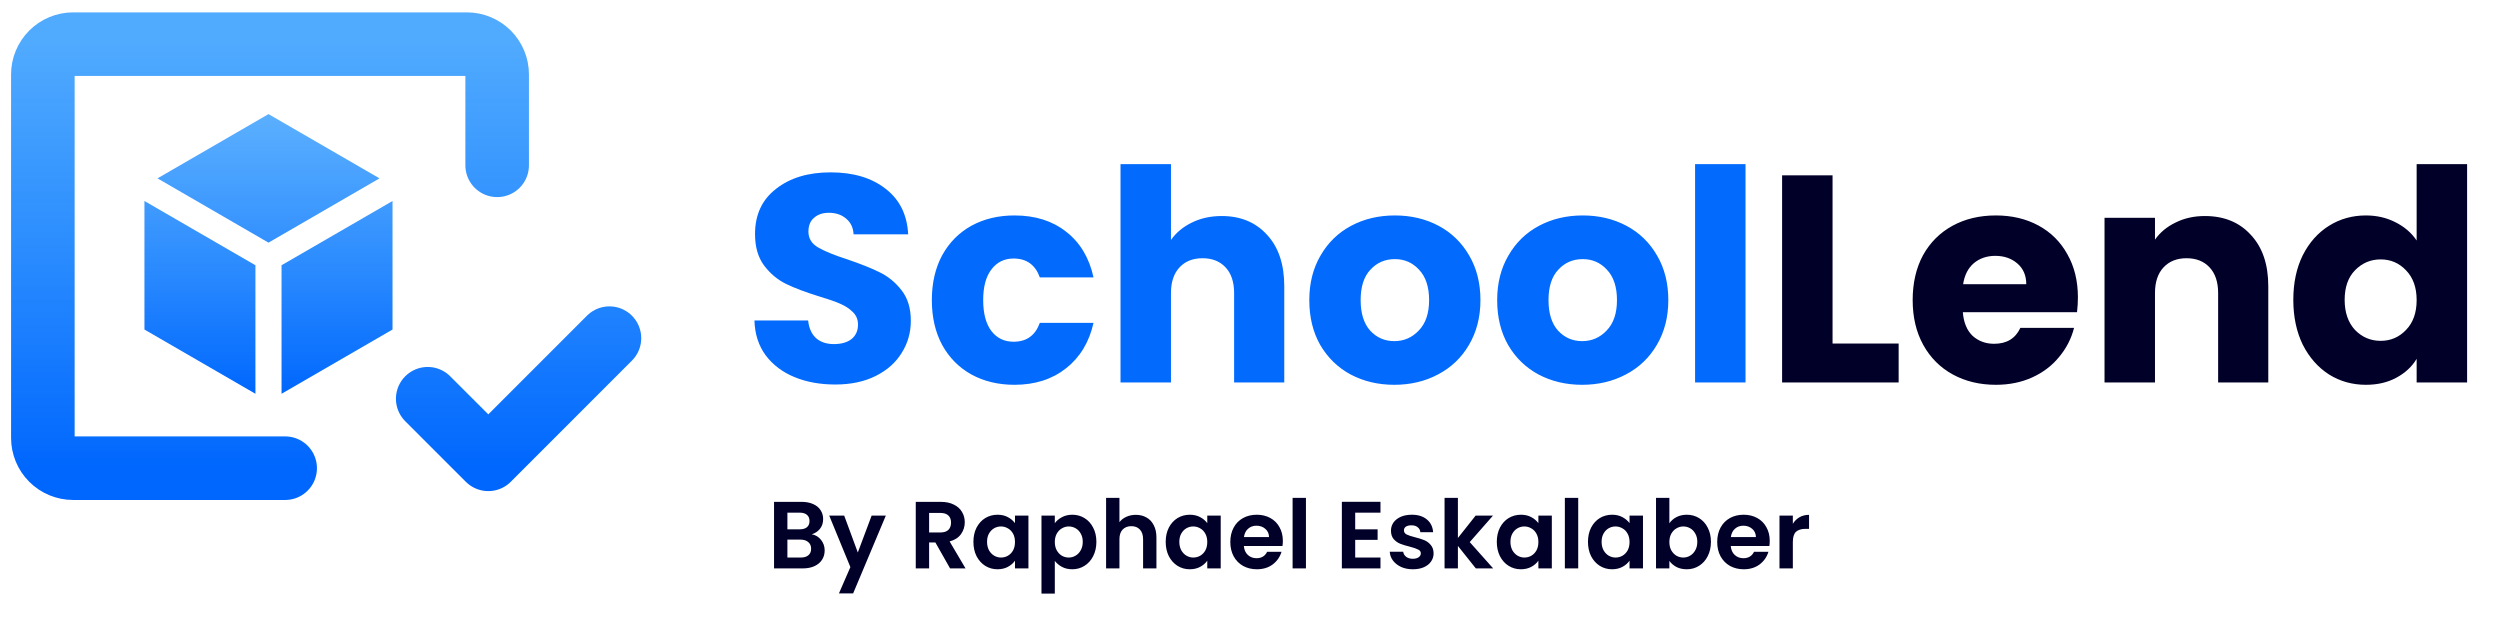 <svg width="175" height="44" viewBox="0 0 175 44" fill="none" xmlns="http://www.w3.org/2000/svg">
<path d="M58.47 26.916C57.41 26.916 56.46 26.744 55.62 26.399C54.78 26.055 54.105 25.546 53.596 24.871C53.1 24.196 52.838 23.384 52.811 22.434H56.57C56.625 22.971 56.811 23.384 57.127 23.673C57.444 23.948 57.857 24.086 58.367 24.086C58.89 24.086 59.303 23.969 59.606 23.735C59.909 23.487 60.06 23.15 60.06 22.723C60.06 22.365 59.937 22.069 59.689 21.835C59.455 21.601 59.158 21.408 58.8 21.256C58.456 21.105 57.961 20.933 57.313 20.74C56.377 20.451 55.613 20.162 55.021 19.872C54.429 19.583 53.919 19.157 53.492 18.592C53.066 18.027 52.852 17.291 52.852 16.382C52.852 15.033 53.341 13.979 54.319 13.222C55.296 12.451 56.57 12.065 58.14 12.065C59.737 12.065 61.024 12.451 62.002 13.222C62.98 13.979 63.503 15.04 63.572 16.403H59.751C59.723 15.934 59.551 15.57 59.234 15.308C58.918 15.033 58.511 14.895 58.016 14.895C57.589 14.895 57.245 15.012 56.983 15.246C56.721 15.466 56.59 15.79 56.59 16.217C56.59 16.685 56.811 17.05 57.252 17.311C57.692 17.573 58.38 17.855 59.317 18.158C60.253 18.475 61.011 18.778 61.589 19.067C62.181 19.356 62.69 19.776 63.117 20.327C63.544 20.878 63.758 21.587 63.758 22.454C63.758 23.28 63.544 24.031 63.117 24.706C62.704 25.38 62.098 25.917 61.3 26.317C60.501 26.716 59.558 26.916 58.47 26.916ZM65.229 21.009C65.229 19.811 65.47 18.764 65.952 17.869C66.447 16.974 67.129 16.286 67.996 15.804C68.878 15.322 69.883 15.081 71.012 15.081C72.458 15.081 73.662 15.459 74.626 16.217C75.604 16.974 76.244 18.041 76.547 19.418H72.788C72.472 18.537 71.859 18.096 70.95 18.096C70.303 18.096 69.786 18.351 69.401 18.86C69.015 19.356 68.823 20.072 68.823 21.009C68.823 21.945 69.015 22.668 69.401 23.177C69.786 23.673 70.303 23.921 70.95 23.921C71.859 23.921 72.472 23.48 72.788 22.599H76.547C76.244 23.948 75.604 25.009 74.626 25.78C73.649 26.551 72.444 26.936 71.012 26.936C69.883 26.936 68.878 26.695 67.996 26.213C67.129 25.731 66.447 25.043 65.952 24.148C65.47 23.253 65.229 22.206 65.229 21.009ZM85.521 15.122C86.843 15.122 87.903 15.563 88.701 16.444C89.5 17.311 89.899 18.509 89.899 20.038V26.771H86.388V20.513C86.388 19.742 86.189 19.143 85.789 18.716C85.39 18.289 84.853 18.076 84.178 18.076C83.504 18.076 82.966 18.289 82.567 18.716C82.168 19.143 81.968 19.742 81.968 20.513V26.771H78.436V11.487H81.968V16.795C82.326 16.286 82.815 15.879 83.435 15.576C84.054 15.274 84.75 15.122 85.521 15.122ZM97.6 26.936C96.471 26.936 95.452 26.695 94.543 26.213C93.648 25.731 92.939 25.043 92.416 24.148C91.906 23.253 91.651 22.206 91.651 21.009C91.651 19.824 91.913 18.785 92.436 17.89C92.96 16.981 93.676 16.286 94.584 15.804C95.493 15.322 96.512 15.081 97.641 15.081C98.77 15.081 99.789 15.322 100.698 15.804C101.607 16.286 102.323 16.981 102.846 17.89C103.369 18.785 103.631 19.824 103.631 21.009C103.631 22.193 103.362 23.239 102.825 24.148C102.302 25.043 101.579 25.731 100.657 26.213C99.748 26.695 98.729 26.936 97.6 26.936ZM97.6 23.879C98.275 23.879 98.846 23.632 99.314 23.136C99.796 22.64 100.037 21.931 100.037 21.009C100.037 20.086 99.803 19.377 99.335 18.881C98.88 18.385 98.316 18.138 97.641 18.138C96.953 18.138 96.381 18.385 95.927 18.881C95.472 19.363 95.245 20.072 95.245 21.009C95.245 21.931 95.466 22.64 95.906 23.136C96.361 23.632 96.925 23.879 97.6 23.879ZM110.751 26.936C109.622 26.936 108.603 26.695 107.694 26.213C106.799 25.731 106.09 25.043 105.567 24.148C105.057 23.253 104.802 22.206 104.802 21.009C104.802 19.824 105.064 18.785 105.587 17.89C106.11 16.981 106.826 16.286 107.735 15.804C108.644 15.322 109.663 15.081 110.792 15.081C111.921 15.081 112.94 15.322 113.849 15.804C114.758 16.286 115.474 16.981 115.997 17.89C116.52 18.785 116.782 19.824 116.782 21.009C116.782 22.193 116.513 23.239 115.976 24.148C115.453 25.043 114.73 25.731 113.808 26.213C112.899 26.695 111.88 26.936 110.751 26.936ZM110.751 23.879C111.425 23.879 111.997 23.632 112.465 23.136C112.947 22.64 113.188 21.931 113.188 21.009C113.188 20.086 112.954 19.377 112.486 18.881C112.031 18.385 111.467 18.138 110.792 18.138C110.104 18.138 109.532 18.385 109.078 18.881C108.623 19.363 108.396 20.072 108.396 21.009C108.396 21.931 108.616 22.64 109.057 23.136C109.511 23.632 110.076 23.879 110.751 23.879ZM122.187 11.487V26.771H118.655V11.487H122.187Z" fill="#026BFE"/>
<path d="M128.279 24.045H132.905V26.771H124.747V12.272H128.279V24.045ZM145.454 20.823C145.454 21.153 145.433 21.497 145.392 21.855H137.399C137.454 22.571 137.681 23.122 138.08 23.508C138.493 23.879 138.996 24.065 139.588 24.065C140.469 24.065 141.082 23.694 141.426 22.95H145.185C144.992 23.707 144.641 24.389 144.132 24.995C143.636 25.601 143.01 26.076 142.252 26.42C141.495 26.764 140.648 26.936 139.712 26.936C138.583 26.936 137.578 26.695 136.696 26.213C135.815 25.731 135.127 25.043 134.631 24.148C134.135 23.253 133.887 22.206 133.887 21.009C133.887 19.811 134.128 18.764 134.61 17.869C135.106 16.974 135.795 16.286 136.676 15.804C137.557 15.322 138.569 15.081 139.712 15.081C140.827 15.081 141.819 15.315 142.686 15.783C143.554 16.251 144.228 16.919 144.71 17.787C145.206 18.654 145.454 19.666 145.454 20.823ZM141.839 19.893C141.839 19.287 141.633 18.805 141.22 18.447C140.807 18.089 140.29 17.91 139.671 17.91C139.079 17.91 138.576 18.082 138.163 18.427C137.764 18.771 137.516 19.26 137.419 19.893H141.839ZM154.339 15.122C155.689 15.122 156.763 15.563 157.561 16.444C158.374 17.311 158.78 18.509 158.78 20.038V26.771H155.269V20.513C155.269 19.742 155.069 19.143 154.67 18.716C154.271 18.289 153.734 18.076 153.059 18.076C152.384 18.076 151.847 18.289 151.448 18.716C151.048 19.143 150.849 19.742 150.849 20.513V26.771H147.317V15.246H150.849V16.774C151.207 16.265 151.689 15.866 152.295 15.576C152.9 15.274 153.582 15.122 154.339 15.122ZM160.532 20.988C160.532 19.804 160.752 18.764 161.193 17.869C161.647 16.974 162.26 16.286 163.031 15.804C163.802 15.322 164.663 15.081 165.613 15.081C166.37 15.081 167.059 15.239 167.678 15.556C168.312 15.873 168.807 16.299 169.165 16.836V11.487H172.697V26.771H169.165V25.119C168.835 25.669 168.36 26.11 167.74 26.441C167.134 26.771 166.425 26.936 165.613 26.936C164.663 26.936 163.802 26.695 163.031 26.213C162.26 25.718 161.647 25.022 161.193 24.127C160.752 23.218 160.532 22.172 160.532 20.988ZM169.165 21.009C169.165 20.127 168.918 19.432 168.422 18.922C167.94 18.413 167.348 18.158 166.646 18.158C165.943 18.158 165.344 18.413 164.849 18.922C164.367 19.418 164.126 20.107 164.126 20.988C164.126 21.869 164.367 22.571 164.849 23.095C165.344 23.604 165.943 23.859 166.646 23.859C167.348 23.859 167.94 23.604 168.422 23.095C168.918 22.585 169.165 21.89 169.165 21.009Z" fill="#010028"/>
<path d="M56.826 37.4C57.089 37.449 57.305 37.58 57.474 37.793C57.643 38.007 57.727 38.252 57.727 38.528C57.727 38.777 57.665 38.997 57.54 39.188C57.42 39.375 57.245 39.522 57.013 39.629C56.782 39.736 56.508 39.789 56.192 39.789H54.183V35.13H56.105C56.421 35.13 56.693 35.181 56.92 35.284C57.151 35.386 57.325 35.529 57.44 35.711C57.56 35.893 57.62 36.1 57.62 36.332C57.62 36.603 57.547 36.83 57.4 37.013C57.258 37.195 57.066 37.324 56.826 37.4ZM55.118 37.053H55.972C56.194 37.053 56.366 37.004 56.486 36.906C56.606 36.803 56.666 36.659 56.666 36.472C56.666 36.285 56.606 36.14 56.486 36.038C56.366 35.936 56.194 35.885 55.972 35.885H55.118V37.053ZM56.059 39.028C56.286 39.028 56.461 38.975 56.586 38.868C56.715 38.761 56.779 38.61 56.779 38.414C56.779 38.214 56.713 38.058 56.579 37.947C56.446 37.831 56.266 37.773 56.039 37.773H55.118V39.028H56.059ZM62.009 36.091L59.72 41.538H58.726L59.527 39.696L58.045 36.091H59.093L60.047 38.674L61.015 36.091H62.009ZM66.506 39.789L65.478 37.974H65.038V39.789H64.103V35.13H65.852C66.213 35.13 66.52 35.195 66.773 35.324C67.027 35.449 67.216 35.62 67.341 35.838C67.47 36.051 67.534 36.292 67.534 36.559C67.534 36.866 67.445 37.144 67.267 37.393C67.089 37.638 66.825 37.807 66.473 37.9L67.588 39.789H66.506ZM65.038 37.273H65.819C66.073 37.273 66.262 37.213 66.386 37.093C66.511 36.968 66.573 36.797 66.573 36.579C66.573 36.365 66.511 36.2 66.386 36.085C66.262 35.965 66.073 35.905 65.819 35.905H65.038V37.273ZM68.139 37.927C68.139 37.553 68.212 37.222 68.359 36.932C68.511 36.643 68.713 36.421 68.967 36.265C69.225 36.109 69.512 36.031 69.828 36.031C70.103 36.031 70.344 36.087 70.549 36.198C70.758 36.309 70.924 36.45 71.049 36.619V36.091H71.99V39.789H71.049V39.248C70.929 39.422 70.762 39.567 70.549 39.682C70.339 39.794 70.097 39.849 69.821 39.849C69.51 39.849 69.225 39.769 68.967 39.609C68.713 39.449 68.511 39.224 68.359 38.935C68.212 38.641 68.139 38.305 68.139 37.927ZM71.049 37.94C71.049 37.713 71.005 37.52 70.916 37.36C70.827 37.195 70.706 37.07 70.555 36.986C70.404 36.897 70.242 36.852 70.068 36.852C69.894 36.852 69.734 36.895 69.587 36.979C69.441 37.064 69.32 37.188 69.227 37.353C69.138 37.513 69.094 37.704 69.094 37.927C69.094 38.149 69.138 38.345 69.227 38.514C69.32 38.679 69.441 38.806 69.587 38.895C69.739 38.984 69.899 39.028 70.068 39.028C70.242 39.028 70.404 38.986 70.555 38.901C70.706 38.812 70.827 38.688 70.916 38.528C71.005 38.363 71.049 38.167 71.049 37.94ZM73.837 36.625C73.957 36.456 74.122 36.316 74.331 36.205C74.545 36.089 74.787 36.031 75.059 36.031C75.374 36.031 75.659 36.109 75.913 36.265C76.171 36.421 76.374 36.643 76.52 36.932C76.672 37.217 76.747 37.549 76.747 37.927C76.747 38.305 76.672 38.641 76.52 38.935C76.374 39.224 76.171 39.449 75.913 39.609C75.659 39.769 75.374 39.849 75.059 39.849C74.787 39.849 74.547 39.794 74.338 39.682C74.133 39.571 73.966 39.431 73.837 39.262V41.551H72.903V36.091H73.837V36.625ZM75.793 37.927C75.793 37.704 75.746 37.513 75.653 37.353C75.564 37.188 75.444 37.064 75.292 36.979C75.145 36.895 74.985 36.852 74.812 36.852C74.643 36.852 74.482 36.897 74.331 36.986C74.184 37.07 74.064 37.195 73.971 37.36C73.882 37.524 73.837 37.718 73.837 37.94C73.837 38.163 73.882 38.356 73.971 38.521C74.064 38.686 74.184 38.812 74.331 38.901C74.482 38.986 74.643 39.028 74.812 39.028C74.985 39.028 75.145 38.984 75.292 38.895C75.444 38.806 75.564 38.679 75.653 38.514C75.746 38.35 75.793 38.154 75.793 37.927ZM79.509 36.038C79.789 36.038 80.038 36.1 80.256 36.225C80.474 36.345 80.643 36.525 80.763 36.766C80.888 37.001 80.95 37.286 80.95 37.62V39.789H80.016V37.747C80.016 37.453 79.942 37.228 79.796 37.073C79.649 36.912 79.449 36.832 79.195 36.832C78.937 36.832 78.732 36.912 78.581 37.073C78.434 37.228 78.361 37.453 78.361 37.747V39.789H77.426V34.85H78.361V36.552C78.481 36.392 78.641 36.267 78.841 36.178C79.041 36.085 79.264 36.038 79.509 36.038ZM81.599 37.927C81.599 37.553 81.672 37.222 81.819 36.932C81.97 36.643 82.173 36.421 82.426 36.265C82.684 36.109 82.971 36.031 83.287 36.031C83.563 36.031 83.803 36.087 84.008 36.198C84.217 36.309 84.384 36.45 84.509 36.619V36.091H85.45V39.789H84.509V39.248C84.388 39.422 84.222 39.567 84.008 39.682C83.799 39.794 83.556 39.849 83.281 39.849C82.969 39.849 82.684 39.769 82.426 39.609C82.173 39.449 81.97 39.224 81.819 38.935C81.672 38.641 81.599 38.305 81.599 37.927ZM84.509 37.94C84.509 37.713 84.464 37.52 84.375 37.36C84.286 37.195 84.166 37.07 84.015 36.986C83.864 36.897 83.701 36.852 83.528 36.852C83.354 36.852 83.194 36.895 83.047 36.979C82.9 37.064 82.78 37.188 82.686 37.353C82.598 37.513 82.553 37.704 82.553 37.927C82.553 38.149 82.598 38.345 82.686 38.514C82.78 38.679 82.9 38.806 83.047 38.895C83.198 38.984 83.358 39.028 83.528 39.028C83.701 39.028 83.864 38.986 84.015 38.901C84.166 38.812 84.286 38.688 84.375 38.528C84.464 38.363 84.509 38.167 84.509 37.94ZM89.8 37.86C89.8 37.994 89.791 38.114 89.773 38.221H87.07C87.092 38.488 87.186 38.697 87.35 38.848C87.515 38.999 87.717 39.075 87.957 39.075C88.305 39.075 88.552 38.926 88.698 38.628H89.706C89.599 38.984 89.395 39.277 89.092 39.509C88.79 39.736 88.418 39.849 87.978 39.849C87.622 39.849 87.301 39.771 87.016 39.615C86.736 39.455 86.516 39.231 86.356 38.941C86.2 38.652 86.122 38.319 86.122 37.94C86.122 37.558 86.2 37.222 86.356 36.932C86.511 36.643 86.73 36.421 87.01 36.265C87.29 36.109 87.613 36.031 87.978 36.031C88.329 36.031 88.643 36.107 88.919 36.258C89.199 36.41 89.415 36.625 89.566 36.906C89.722 37.182 89.8 37.5 89.8 37.86ZM88.832 37.593C88.827 37.353 88.741 37.162 88.572 37.019C88.403 36.872 88.196 36.799 87.951 36.799C87.719 36.799 87.524 36.87 87.364 37.013C87.208 37.151 87.112 37.344 87.076 37.593H88.832ZM91.416 34.85V39.789H90.482V34.85H91.416ZM94.864 35.885V37.053H96.433V37.793H94.864V39.028H96.633V39.789H93.93V35.124H96.633V35.885H94.864ZM98.897 39.849C98.594 39.849 98.323 39.796 98.083 39.689C97.842 39.578 97.651 39.429 97.509 39.242C97.371 39.055 97.295 38.848 97.282 38.621H98.223C98.241 38.763 98.31 38.881 98.43 38.975C98.554 39.068 98.708 39.115 98.89 39.115C99.068 39.115 99.206 39.079 99.304 39.008C99.406 38.937 99.458 38.846 99.458 38.734C99.458 38.614 99.395 38.525 99.271 38.468C99.151 38.405 98.957 38.339 98.69 38.267C98.414 38.201 98.187 38.132 98.009 38.06C97.836 37.989 97.684 37.88 97.555 37.733C97.431 37.587 97.368 37.389 97.368 37.139C97.368 36.935 97.426 36.748 97.542 36.579C97.662 36.41 97.831 36.276 98.049 36.178C98.272 36.08 98.532 36.031 98.83 36.031C99.271 36.031 99.622 36.143 99.885 36.365C100.147 36.583 100.292 36.879 100.319 37.253H99.424C99.411 37.106 99.349 36.99 99.237 36.906C99.131 36.817 98.986 36.772 98.803 36.772C98.635 36.772 98.503 36.803 98.41 36.866C98.321 36.928 98.276 37.015 98.276 37.126C98.276 37.251 98.339 37.346 98.463 37.413C98.588 37.475 98.781 37.54 99.044 37.606C99.311 37.673 99.531 37.742 99.705 37.813C99.878 37.885 100.027 37.996 100.152 38.147C100.281 38.294 100.348 38.49 100.352 38.734C100.352 38.948 100.292 39.139 100.172 39.309C100.056 39.478 99.887 39.611 99.665 39.709C99.447 39.802 99.191 39.849 98.897 39.849ZM103.308 39.789L102.053 38.214V39.789H101.119V34.85H102.053V37.66L103.295 36.091H104.51L102.881 37.947L104.523 39.789H103.308ZM104.776 37.927C104.776 37.553 104.85 37.222 104.997 36.932C105.148 36.643 105.35 36.421 105.604 36.265C105.862 36.109 106.149 36.031 106.465 36.031C106.741 36.031 106.981 36.087 107.186 36.198C107.395 36.309 107.562 36.45 107.687 36.619V36.091H108.628V39.789H107.687V39.248C107.566 39.422 107.4 39.567 107.186 39.682C106.977 39.794 106.734 39.849 106.458 39.849C106.147 39.849 105.862 39.769 105.604 39.609C105.35 39.449 105.148 39.224 104.997 38.935C104.85 38.641 104.776 38.305 104.776 37.927ZM107.687 37.94C107.687 37.713 107.642 37.52 107.553 37.36C107.464 37.195 107.344 37.07 107.193 36.986C107.041 36.897 106.879 36.852 106.705 36.852C106.532 36.852 106.372 36.895 106.225 36.979C106.078 37.064 105.958 37.188 105.864 37.353C105.775 37.513 105.731 37.704 105.731 37.927C105.731 38.149 105.775 38.345 105.864 38.514C105.958 38.679 106.078 38.806 106.225 38.895C106.376 38.984 106.536 39.028 106.705 39.028C106.879 39.028 107.041 38.986 107.193 38.901C107.344 38.812 107.464 38.688 107.553 38.528C107.642 38.363 107.687 38.167 107.687 37.94ZM110.475 34.85V39.789H109.54V34.85H110.475ZM111.158 37.927C111.158 37.553 111.231 37.222 111.378 36.932C111.529 36.643 111.732 36.421 111.985 36.265C112.243 36.109 112.53 36.031 112.846 36.031C113.122 36.031 113.362 36.087 113.567 36.198C113.776 36.309 113.943 36.45 114.068 36.619V36.091H115.009V39.789H114.068V39.248C113.947 39.422 113.781 39.567 113.567 39.682C113.358 39.794 113.115 39.849 112.84 39.849C112.528 39.849 112.243 39.769 111.985 39.609C111.732 39.449 111.529 39.224 111.378 38.935C111.231 38.641 111.158 38.305 111.158 37.927ZM114.068 37.94C114.068 37.713 114.023 37.52 113.934 37.36C113.845 37.195 113.725 37.07 113.574 36.986C113.422 36.897 113.26 36.852 113.086 36.852C112.913 36.852 112.753 36.895 112.606 36.979C112.459 37.064 112.339 37.188 112.246 37.353C112.157 37.513 112.112 37.704 112.112 37.927C112.112 38.149 112.157 38.345 112.246 38.514C112.339 38.679 112.459 38.806 112.606 38.895C112.757 38.984 112.917 39.028 113.086 39.028C113.26 39.028 113.422 38.986 113.574 38.901C113.725 38.812 113.845 38.688 113.934 38.528C114.023 38.363 114.068 38.167 114.068 37.94ZM116.856 36.632C116.976 36.454 117.141 36.309 117.35 36.198C117.563 36.087 117.806 36.031 118.077 36.031C118.393 36.031 118.678 36.109 118.931 36.265C119.19 36.421 119.392 36.643 119.539 36.932C119.69 37.217 119.766 37.549 119.766 37.927C119.766 38.305 119.69 38.641 119.539 38.935C119.392 39.224 119.19 39.449 118.931 39.609C118.678 39.769 118.393 39.849 118.077 39.849C117.801 39.849 117.559 39.796 117.35 39.689C117.145 39.578 116.98 39.435 116.856 39.262V39.789H115.921V34.85H116.856V36.632ZM118.811 37.927C118.811 37.704 118.765 37.513 118.671 37.353C118.582 37.188 118.462 37.064 118.311 36.979C118.164 36.895 118.004 36.852 117.83 36.852C117.661 36.852 117.501 36.897 117.35 36.986C117.203 37.07 117.083 37.195 116.989 37.36C116.9 37.524 116.856 37.718 116.856 37.94C116.856 38.163 116.9 38.356 116.989 38.521C117.083 38.686 117.203 38.812 117.35 38.901C117.501 38.986 117.661 39.028 117.83 39.028C118.004 39.028 118.164 38.984 118.311 38.895C118.462 38.806 118.582 38.679 118.671 38.514C118.765 38.35 118.811 38.154 118.811 37.927ZM123.882 37.86C123.882 37.994 123.873 38.114 123.855 38.221H121.152C121.175 38.488 121.268 38.697 121.433 38.848C121.597 38.999 121.8 39.075 122.04 39.075C122.387 39.075 122.634 38.926 122.781 38.628H123.789C123.682 38.984 123.477 39.277 123.175 39.509C122.872 39.736 122.5 39.849 122.06 39.849C121.704 39.849 121.384 39.771 121.099 39.615C120.819 39.455 120.598 39.231 120.438 38.941C120.282 38.652 120.205 38.319 120.205 37.94C120.205 37.558 120.282 37.222 120.438 36.932C120.594 36.643 120.812 36.421 121.092 36.265C121.373 36.109 121.695 36.031 122.06 36.031C122.412 36.031 122.725 36.107 123.001 36.258C123.281 36.41 123.497 36.625 123.648 36.906C123.804 37.182 123.882 37.5 123.882 37.86ZM122.914 37.593C122.91 37.353 122.823 37.162 122.654 37.019C122.485 36.872 122.278 36.799 122.033 36.799C121.802 36.799 121.606 36.87 121.446 37.013C121.29 37.151 121.195 37.344 121.159 37.593H122.914ZM125.499 36.665C125.619 36.47 125.774 36.316 125.966 36.205C126.162 36.094 126.384 36.038 126.633 36.038V37.019H126.386C126.093 37.019 125.87 37.088 125.719 37.226C125.572 37.364 125.499 37.604 125.499 37.947V39.789H124.564V36.091H125.499V36.665Z" fill="#010028"/>
<path d="M34.801 11.572V5.211C34.801 4.649 34.578 4.11 34.181 3.712C33.783 3.315 33.244 3.091 32.681 3.091H5.12C4.558 3.091 4.019 3.315 3.621 3.712C3.223 4.11 3 4.649 3 5.211V30.653C3 31.215 3.223 31.754 3.621 32.152C4.019 32.549 4.558 32.773 5.12 32.773H19.961M29.94 27.912L34.181 32.152L42.661 23.671" stroke="url(#paint0_linear_49_186)" stroke-width="4.45" stroke-linecap="round" stroke-linejoin="round"/>
<path d="M26.565 12.485L18.794 7.987L11.024 12.485L18.794 16.985L26.565 12.485ZM10.111 14.07V23.067L17.88 27.565V18.568L10.111 14.07ZM19.708 27.564L27.477 23.067V14.07L19.708 18.567V27.564Z" fill="url(#paint1_linear_49_186)"/>
<defs>
<linearGradient id="paint0_linear_49_186" x1="22.831" y1="3.091" x2="22.831" y2="32.773" gradientUnits="userSpaceOnUse">
<stop stop-color="#158DFE" stop-opacity="0.75"/>
<stop offset="1" stop-color="#0067FE"/>
</linearGradient>
<linearGradient id="paint1_linear_49_186" x1="18.794" y1="7.987" x2="18.794" y2="27.565" gradientUnits="userSpaceOnUse">
<stop stop-color="#158DFE" stop-opacity="0.7"/>
<stop offset="1" stop-color="#0067FE"/>
</linearGradient>
</defs>
</svg>
